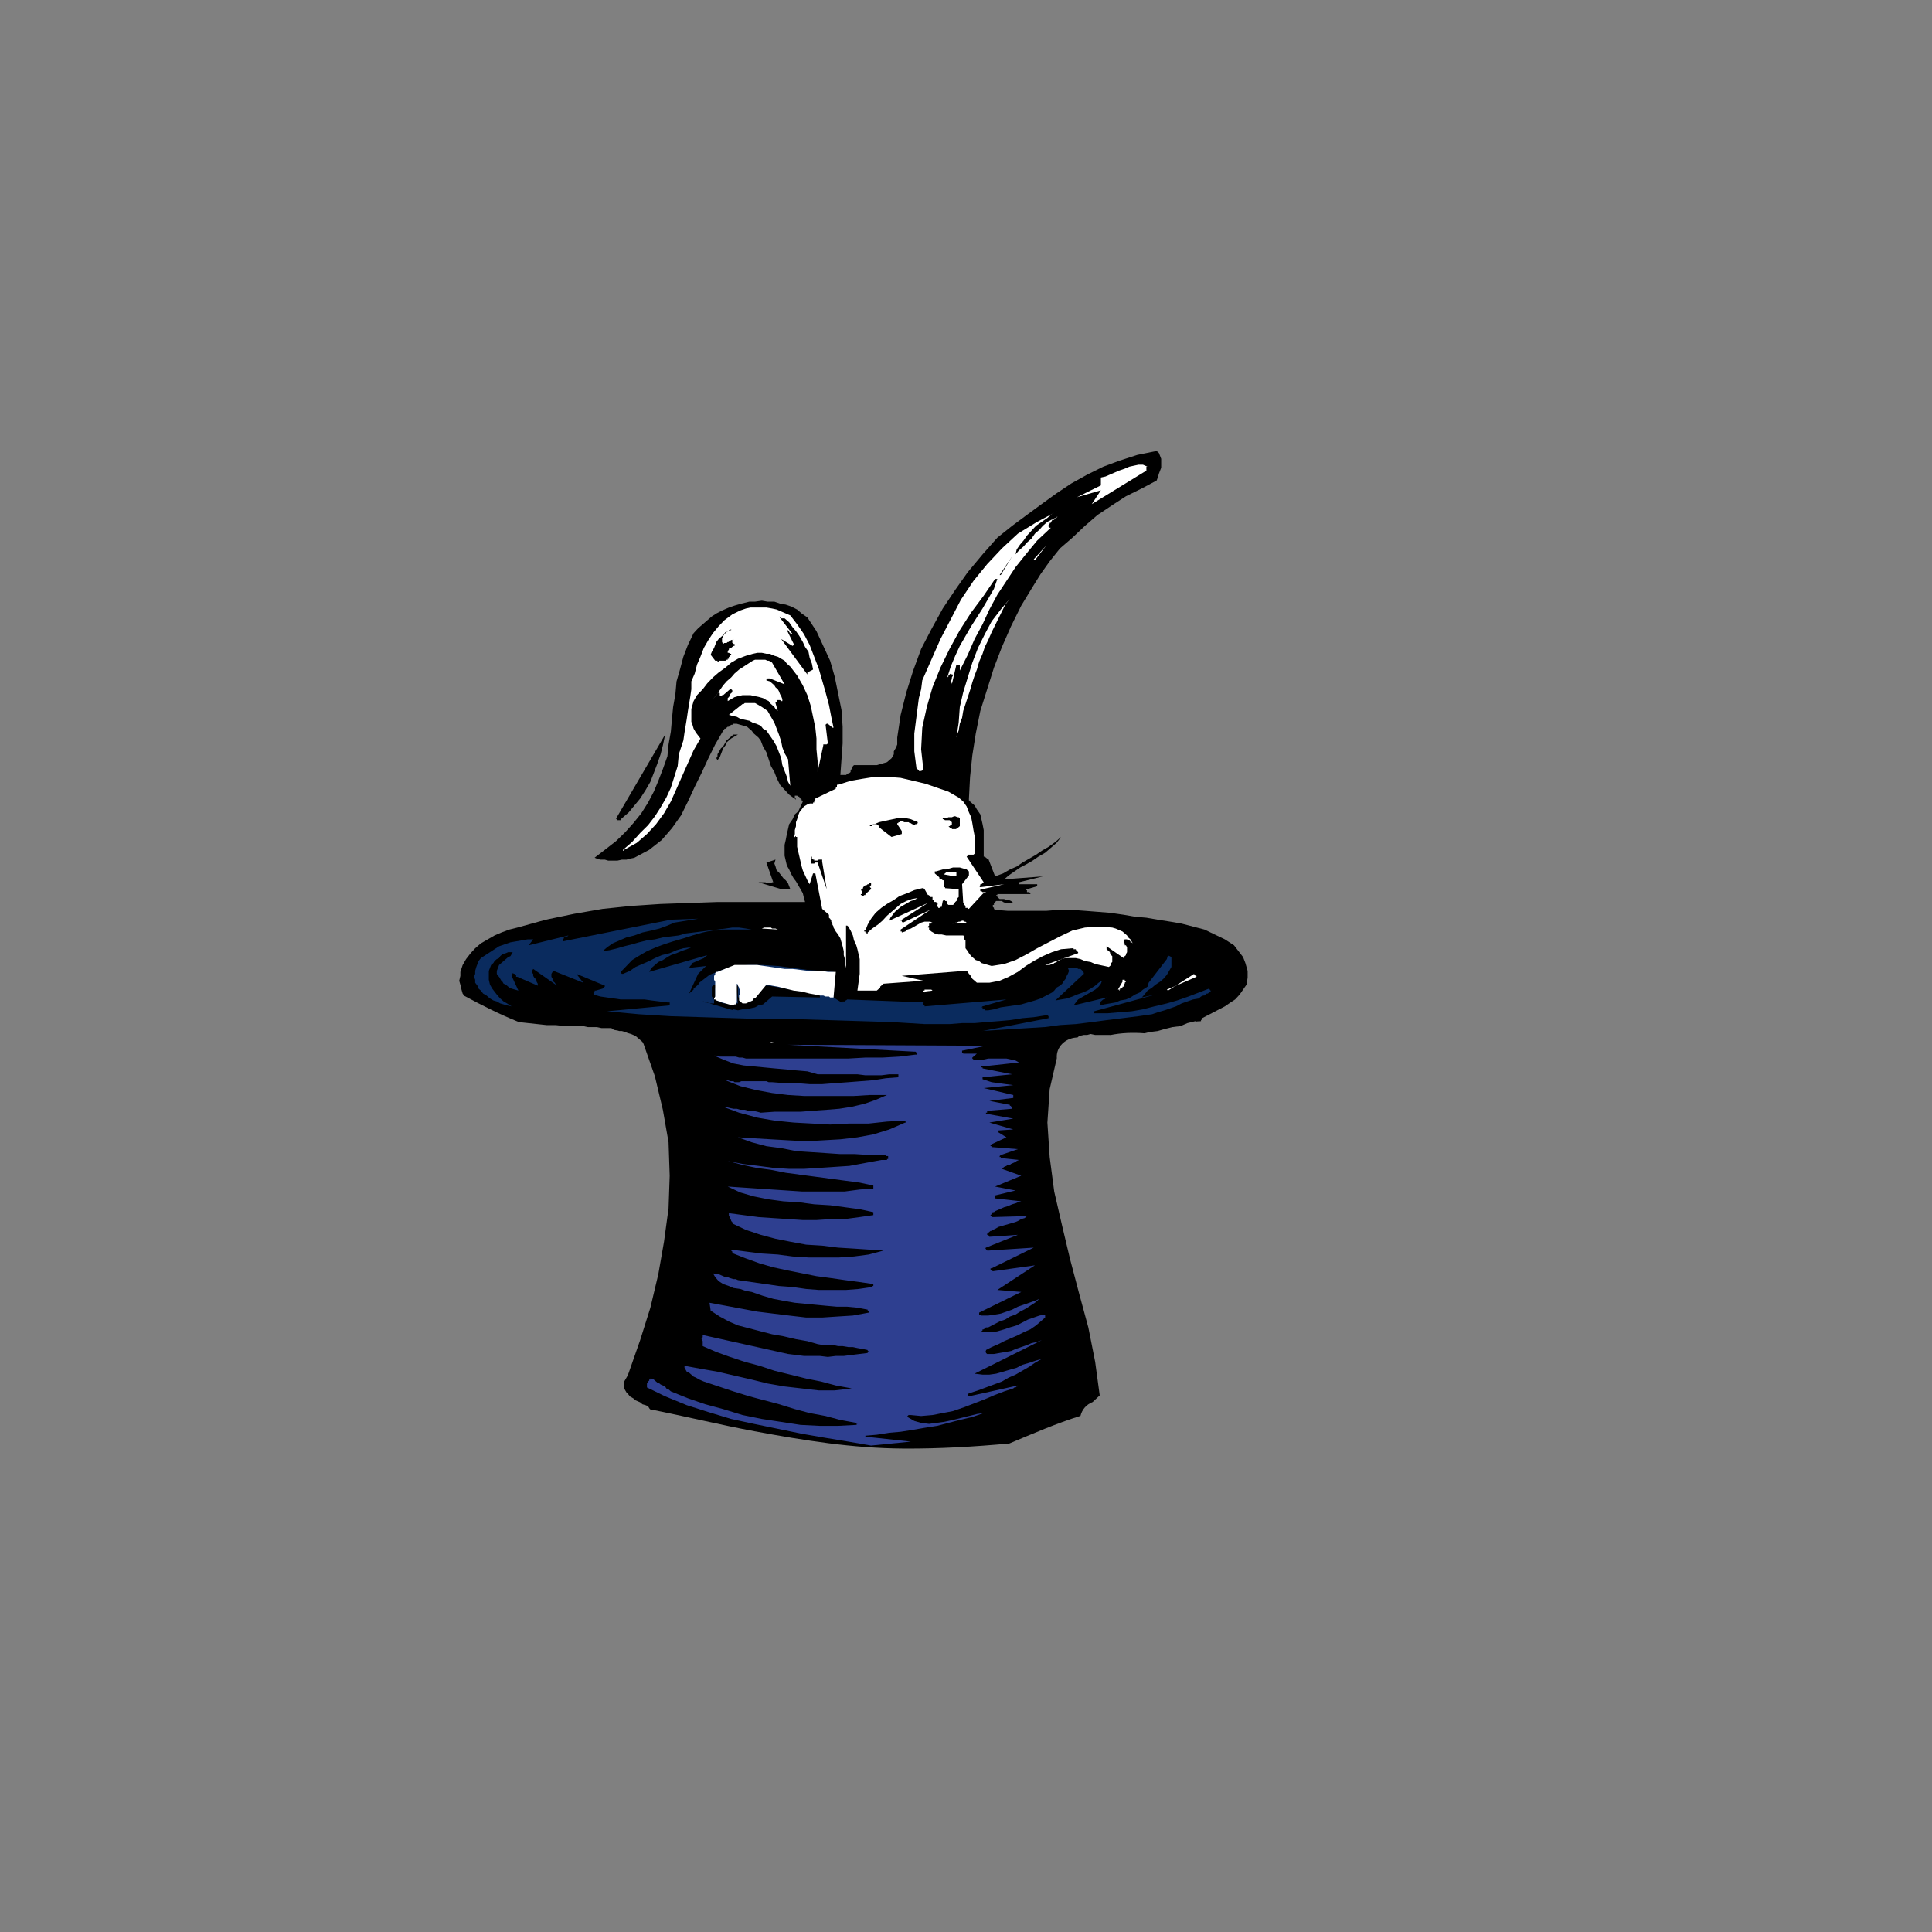 <?xml version="1.0" encoding="utf-8"?>
<!-- Generator: Adobe Illustrator 14.0.0, SVG Export Plug-In . SVG Version: 6.00 Build 43363)  -->
<!DOCTYPE svg PUBLIC "-//W3C//DTD SVG 1.1//EN" "http://www.w3.org/Graphics/SVG/1.1/DTD/svg11.dtd">
<svg version="1.1" id="Calque_1" xmlns="http://www.w3.org/2000/svg" xmlns:xlink="http://www.w3.org/1999/xlink" x="0px" y="0px"
	 width="500px" height="500px" viewBox="0 0 500 500" enable-background="new 0 0 500 500" xml:space="preserve">
<rect x="0" y="0" width="500" height="500" fill="#808080" stroke="none"/>
<path d="M322.592,250.248l-0.293-1.021l-0.297-0.764l-0.293-0.764l-0.59-0.766l-0.589-0.763l-0.589-0.766l-0.587-0.765l-2.357-1.529
	l-2.648-1.274l-2.651-1.274l-2.943-0.764l-2.944-0.765l-2.944-0.509l-3.237-0.51l-2.944-0.509l-2.944-0.255l-2.944-0.51
	l-3.533-0.509l-3.238-0.255l-3.24-0.255l-3.533-0.255h-3.237l-3.238,0.255h-10.011l-3.237-0.255l-0.297-0.255v-0.254l-0.293-0.254
	v-0.51h0.293v-0.51h0.297v-0.254l0.293-0.255h1.473l0.293,0.255l0.59,0.254h2.062l-0.294-0.254l-0.296-0.255l-0.59-0.255h-0.882
	l-0.294-0.255h-1.179l-0.293-0.254l-0.297-0.254v-0.255h-0.293v-0.255h0.293v-0.255h8.54v-0.254l-0.293-0.254h-0.59v-0.51h-0.296
	v-0.255h0.296l2.647-0.764v-0.51h-4.71v-0.509l6.183-1.529l-10.009,0.764l1.176-1.02l1.473-1.019l1.472-1.02l1.473-0.765
	l1.768-1.019l1.473-1.02l1.766-1.019l1.472-1.274l1.473-1.274l1.178-1.529l-1.472,1.274l-1.769,1.274l-1.765,1.02l-1.473,1.019
	l-1.765,1.02l-1.769,1.02l-1.472,1.019l-1.767,0.764l-1.768,1.021l-2.059,0.764l-1.769-4.587h-0.293l-0.296-0.254l-0.294-0.255
	h-0.295v-6.882l-0.295-1.528l-0.293-1.274l-0.295-1.274l-0.883-1.274l-0.589-1.02l-0.295-0.254l-0.294-0.254l-0.295-0.255
	l-0.294-0.255v-0.255h-0.294v-0.509l0.294-5.608l0.589-5.605l0.884-5.608l1.177-5.861l1.768-5.608l1.765-5.607l2.063-5.351
	l2.354-5.352l2.65-5.353l2.944-4.842l2.062-3.314l2.355-3.313l2.647-3.313l3.24-2.803l3.237-3.059l3.24-2.804l3.827-2.548
	l3.534-2.293l4.12-2.039l3.827-2.04l0.296-0.764l0.293-1.02l0.297-0.765l0.293-0.764v-2.293l-0.293-0.766l-0.297-0.764l-0.589-0.51
	l-5.004,1.02l-4.712,1.528l-4.12,1.529l-4.123,2.04l-4.123,2.293l-3.826,2.549l-3.534,2.549l-3.827,2.803l-4.12,3.058l-3.83,3.059
	l-3.827,4.332l-3.827,4.588l-3.239,4.587l-3.239,4.842l-2.944,5.353l-2.649,5.097l-2.06,5.608l-1.767,5.606l-1.472,5.863
	l-0.884,5.861v1.785l-0.293,0.764l-0.295,0.51l-0.294,0.509v0.766l-0.295,0.509l-0.295,0.51l-0.588,0.51l-0.589,0.51l-0.883,0.255
	l-0.884,0.255l-0.883,0.254h-5.888l-0.295,0.254v0.255l-0.295,0.255v0.255l-0.293,0.254v0.51l-0.294,0.254h-0.294v0.256h-0.295
	l-0.295,0.254h-1.472l0.294-4.078l0.295-4.078v-4.333l-0.295-4.332l-0.883-4.333l-0.883-4.332l-1.178-4.078l-1.767-3.823
	l-1.766-3.822l-2.356-3.568l-1.473-1.021l-1.177-1.02l-1.473-0.764l-1.472-0.51l-1.472-0.255l-1.473-0.509h-1.766l-1.473-0.255
	l-1.767,0.255h-1.472l-2.06,0.509l-1.767,0.51l-1.472,0.51l-1.767,0.764l-1.472,0.764l-1.178,0.765l-1.178,1.019l-1.177,1.02
	l-1.179,1.019l-1.177,1.274l-1.473,3.059l-1.178,3.059l-0.883,3.313l-0.883,3.059l-0.295,3.313l-0.588,3.313l-0.295,3.059
	l-0.295,3.313l-0.588,3.314l-0.295,3.058l-1.177,3.314l-1.179,3.057l-1.177,2.804l-1.473,2.804l-1.767,2.804l-2.06,2.548
	l-2.062,2.294l-2.355,2.293l-2.944,2.293l-2.649,2.04l0.588,0.254l0.884,0.254h1.177l0.883,0.255h2.356l1.178-0.255h1.178
	l0.882-0.254l1.179-0.254l3.827-2.04l3.239-2.549l2.649-3.058l2.354-3.313l1.767-3.568l1.767-3.823l1.767-3.568l1.767-3.823
	l1.766-3.568l2.062-3.568l0.294-0.254v-0.256h0.295l0.293-0.254l0.294-0.255h0.295l0.59-0.509h0.293l0.294-0.255h0.885l0.883,0.255
	l0.883,0.254l0.883,0.254l0.588,0.51l0.589,0.51l0.59,0.764l0.588,0.51l0.589,0.509l0.587,0.766l0.59,1.528l0.883,1.529l0.589,1.785
	l0.59,1.783l0.882,1.53l0.59,1.529l0.883,1.785l1.177,1.274l1.178,1.274l1.767,1.274v-0.255h-0.295v-0.766h0.59l0.294,0.255h0.295
	v0.255l0.293,0.255l0.295,0.255v0.253h0.295v0.255l-1.178,2.549l-0.884,0.765l-0.588,1.274l-0.884,1.274l-0.293,1.274l-0.294,1.274
	l-0.295,1.528l-0.295,1.274v2.804l0.295,1.274l0.295,1.273l0.588,1.02l0.589,1.274l0.59,1.021l0.588,0.764l0.589,1.019l0.588,1.019
	l0.59,1.02l0.295,1.274l0.294,1.02h-22.67l-14.722,0.509l-7.655,0.51l-7.36,0.764l-7.36,1.274l-7.36,1.529l-7.361,2.04l-2.06,0.509
	l-2.062,0.766l-1.767,0.764l-1.767,1.02l-1.765,1.019l-1.472,1.274l-1.179,1.274l-1.177,1.529l-0.883,1.53l-0.59,1.785v1.019
	l-0.294,1.274l0.294,1.02l0.295,1.274l0.295,1.02l0.458,0.596c4.607,2.476,9.269,4.841,14.053,6.748l0.211,0.046l2.354,0.256
	l2.356,0.254l2.355,0.254h2.354l2.356,0.259h4.711l1.177,0.254h2.355l1.177,0.254h2.651v0.254h0.293l0.245,0.21
	c0.327,0.046,0.655,0.1,0.984,0.166c0.16,0.032,0.311,0.085,0.463,0.137h0.664l0.883,0.254l0.59,0.254l0.882,0.254l0.59,0.253
	l0.588,0.26l0.589,0.508l0.59,0.507l0.587,0.514l0.294,0.507l2.944,8.413l2.062,8.666l1.472,8.407l0.293,8.666l-0.293,8.413
	l-1.178,8.661l-1.473,8.412l-2.06,8.667l-2.649,8.407l-2.945,8.412l-0.294,0.768l-0.295,0.506l-0.295,0.508l-0.295,0.513v1.783
	l0.295,0.513l0.295,0.508l0.295,0.253l0.587,0.768l0.885,0.508l0.588,0.513l0.589,0.253l0.59,0.255l0.587,0.506l0.884,0.26
	l0.588,0.255l0.295,0.508l0.225,0.292c9.033,1.786,18.032,3.996,27.005,5.668c12.863,2.396,25.493,4.414,38.624,4.49
	c9.145,0.053,18.254-0.478,27.345-1.314c6.115-2.57,12.131-5.189,18.412-7.15c0.378-1.645,1.586-2.989,3.146-3.578l1.832-1.719
	l-1.176-8.665l-1.769-8.92l-2.354-8.667l-2.354-8.92l-2.062-8.667l-2.062-8.92l-1.176-8.92l-0.59-8.92l0.59-8.667l1.851-8.01
	c-0.226-2.861,2.128-5.118,4.991-5.338c0.12-0.009,0.24-0.012,0.36-0.02l0.451-0.391l1.179-0.26h0.883l0.883-0.253l1.179,0.253
	h3.827l0.104,0.023c2.773-0.566,5.81-0.696,8.854-0.453l1.345-0.331l2.063-0.254l1.765-0.513l2.063-0.508l2.061-0.254l1.767-0.767
	l2.061-0.509l0.131,0.113c0.351-0.072,0.701-0.092,1.049-0.066v-0.047h0.293v-0.256l0.293-0.255V263.5l1.472-0.765l1.473-0.765
	l1.472-0.764l1.473-0.765l1.472-1.021l1.179-0.764l1.18-1.274l0.882-1.274l0.883-1.274l0.293-1.785v-1.783L322.592,250.248z"/>
<polygon fill="#2E3F90" points="225.434,374.11 235.738,373.09 223.961,371.816 223.961,371.816 223.961,371.816 223.961,371.816 
	223.961,371.816 223.961,371.816 223.961,371.816 223.961,371.562 223.961,371.562 223.961,371.562 223.961,371.562 
	226.905,371.309 230.144,370.796 233.089,370.541 236.328,370.033 239.272,369.521 242.509,369.013 245.453,368.247 
	248.397,367.486 251.637,366.719 254.58,365.698 252.814,365.951 250.754,366.466 248.692,366.972 246.632,367.486 244.276,367.992 
	242.216,368.247 240.449,368.5 238.388,368.247 236.621,367.739 234.855,366.719 234.855,366.719 234.855,366.466 234.855,366.466 
	234.855,366.466 235.148,366.211 235.148,366.211 235.443,366.211 235.443,366.211 235.738,366.211 235.738,366.211 
	238.388,366.466 241.332,366.211 243.981,365.698 246.632,365.19 249.577,364.17 252.226,363.149 254.875,362.129 257.229,361.113 
	259.881,360.093 262.236,359.327 262.529,359.072 262.529,359.072 262.825,359.072 262.825,359.072 263.119,358.819 
	263.119,358.819 263.119,358.819 263.415,358.819 263.415,358.564 263.415,358.564 250.754,361.368 250.458,361.368 
	250.458,361.368 250.458,361.113 250.458,361.113 250.458,361.113 250.458,360.855 250.458,360.855 250.754,360.601 
	250.754,360.601 250.754,360.601 253.108,359.84 255.169,359.072 257.229,358.307 259.292,357.544 261.057,356.523 262.825,355.758 
	264.591,354.742 266.359,353.722 267.831,352.701 269.597,351.681 267.831,352.193 266.359,352.701 264.591,353.209 
	263.119,353.977 261.353,354.482 259.585,354.997 257.819,355.503 256.055,355.758 254.285,355.758 252.226,355.503 
	269.597,346.838 268.124,347.351 266.945,347.604 265.77,348.111 264.297,348.624 262.825,349.132 261.646,349.645 260.175,349.899 
	258.702,350.152 257.229,350.407 255.758,350.407 255.465,350.407 255.465,350.407 255.169,350.152 255.169,350.152 
	255.169,350.152 255.169,349.899 254.875,349.899 254.875,349.899 255.169,349.645 255.169,349.387 256.641,348.624 
	258.409,347.858 259.881,347.096 261.646,346.33 263.415,345.563 264.887,344.802 266.652,344.034 268.124,343.014 269.303,342 
	270.479,340.979 270.479,340.725 270.479,340.725 270.479,340.465 270.479,340.465 270.479,340.465 270.479,340.212 
	270.479,340.212 270.479,340.212 270.479,340.212 270.479,340.212 269.007,340.465 267.534,340.979 266.063,341.487 
	264.591,342.253 263.119,343.014 261.353,343.528 259.881,344.034 258.112,344.549 256.641,344.802 254.58,344.802 254.285,344.802 
	253.992,344.549 253.992,344.549 254.285,344.289 254.285,344.034 254.58,344.034 254.875,343.781 255.169,343.528 255.465,343.528 
	255.758,343.528 257.229,342.761 258.702,342 260.175,341.487 261.353,340.725 262.825,340.212 264.001,339.451 265.474,338.684 
	266.652,337.917 267.831,337.156 269.007,336.136 267.831,336.643 266.359,337.156 264.887,337.663 263.415,338.177 
	261.942,338.938 260.47,339.451 258.998,339.959 257.526,340.212 255.758,340.465 254.285,340.465 253.992,340.465 253.992,340.465 
	253.697,340.212 253.697,340.212 253.403,340.212 253.403,340.212 253.403,339.959 253.403,339.959 253.403,339.704 
	253.403,339.704 264.297,334.354 258.112,333.841 267.831,327.469 256.937,328.997 256.937,328.997 256.641,328.743 
	256.641,328.743 256.641,328.743 256.348,328.743 256.348,328.489 256.348,328.489 256.348,328.489 256.348,328.235 
	256.641,328.235 267.534,322.885 255.758,323.646 255.465,323.646 255.465,323.393 255.169,323.393 255.169,323.393 
	255.169,323.393 255.169,323.139 254.875,323.139 254.875,323.139 255.169,322.885 255.169,322.885 263.415,319.569 
	256.055,320.077 255.758,319.569 255.465,319.569 255.465,319.315 255.758,319.062 256.055,318.803 256.348,318.549 
	256.641,318.549 256.937,318.295 257.526,318.041 257.526,318.041 258.409,317.528 259.292,317.274 260.175,317.021 
	261.057,316.767 261.942,316.514 262.825,316.254 263.415,316 264.297,315.493 265.18,315.239 265.77,314.726 256.937,314.979 
	256.641,314.979 256.641,314.726 256.348,314.726 256.348,314.473 256.641,314.219 256.641,313.965 256.937,313.705 
	257.229,313.705 257.526,313.452 257.526,313.452 258.112,313.198 258.702,312.944 259.292,312.69 259.881,312.431 260.764,312.178 
	261.353,311.924 261.942,311.67 262.825,311.416 263.415,311.157 264.297,310.903 257.526,310.142 257.526,310.142 257.526,309.883 
	257.526,309.883 257.526,309.883 257.526,309.883 257.229,309.883 257.229,309.883 257.526,309.883 257.526,309.629 
	257.526,309.375 262.825,308.101 257.526,307.08 264.297,304.277 259.292,302.496 259.585,302.236 259.881,301.983 260.47,301.729 
	260.764,301.476 261.353,301.476 261.646,301.222 262.236,300.962 262.825,300.709 263.119,300.455 263.707,300.201 
	258.998,299.688 258.998,299.435 258.702,299.435 258.702,299.435 258.702,299.435 258.702,299.435 258.702,299.435 
	258.702,299.181 258.702,299.181 258.702,299.181 258.998,298.927 263.415,297.398 256.937,296.886 256.937,296.886 
	256.641,296.886 256.641,296.886 256.641,296.632 256.348,296.632 256.348,296.632 256.348,296.378 256.348,296.378 
	256.348,296.378 256.641,296.124 260.47,294.337 258.409,293.063 258.409,293.063 258.409,293.063 258.409,293.063 258.409,292.809 
	258.409,292.809 258.409,292.809 258.409,292.809 258.409,292.556 258.409,292.556 258.409,292.556 262.236,292.302 
	256.055,290.515 262.236,289.493 255.169,288.22 255.169,288.22 255.169,287.966 255.169,287.966 255.465,287.966 255.465,287.966 
	255.465,287.712 255.465,287.712 255.465,287.712 255.465,287.458 255.758,287.458 261.942,286.945 261.942,286.691 
	261.942,286.691 261.942,286.691 261.942,286.438 261.942,286.438 261.646,286.438 261.646,286.184 261.646,286.184 
	261.353,286.184 261.353,285.93 256.055,284.909 262.236,284.143 262.236,284.143 262.236,283.889 262.236,283.889 262.236,283.635 
	262.236,283.635 262.236,283.635 262.236,283.382 262.236,283.382 262.236,283.382 262.236,283.382 254.58,281.594 262.236,280.833 
	256.641,280.066 254.285,279.299 254.285,279.299 254.285,279.299 254.285,279.299 254.285,279.299 254.285,279.299 
	254.285,279.046 254.285,279.046 254.285,279.046 254.285,279.046 254.285,278.792 261.942,278.024 254.285,276.497 
	254.285,276.497 254.285,276.243 253.992,276.243 253.992,276.243 253.992,276.243 253.992,276.243 253.992,276.243 
	253.992,276.243 253.992,275.989 254.285,275.989 263.707,274.969 262.825,274.461 261.646,274.202 260.47,273.948 259.585,273.948 
	258.409,273.948 257.229,273.948 255.758,273.948 254.58,274.202 253.403,274.202 252.226,274.202 251.931,274.202 251.637,273.948 
	251.637,273.948 251.637,273.694 251.931,273.44 251.931,273.44 252.226,273.187 252.521,272.928 252.521,272.928 252.814,272.674 
	249.577,272.674 249.282,272.674 249.282,272.42 248.987,272.42 248.987,272.42 248.987,272.42 248.987,272.166 248.987,272.166 
	248.987,272.166 248.987,271.913 248.987,271.913 255.169,270.639 203.941,270.379 236.621,272.166 236.915,272.166 
	236.915,272.166 237.21,272.42 237.21,272.42 237.21,272.42 237.21,272.42 237.21,272.674 237.21,272.674 237.21,272.928 
	236.915,272.928 232.794,273.44 228.377,273.694 223.961,273.694 219.545,273.948 215.128,273.948 210.712,273.948 206.296,273.948 
	201.88,273.948 197.463,273.948 193.047,273.948 192.165,273.694 191.28,273.694 190.397,273.44 189.514,273.44 188.926,273.44 
	188.042,273.44 187.159,273.44 186.276,273.44 185.392,273.187 184.804,273.187 187.159,274.202 189.808,275.223 192.458,275.735 
	195.109,275.989 197.758,276.243 200.407,276.497 203.352,276.751 206.001,277.01 208.946,277.264 211.595,278.024 213.656,278.024 
	216.012,278.024 218.073,278.024 220.134,278.024 221.9,278.024 223.961,278.284 226.023,278.284 228.083,278.284 230.144,278.024 
	231.911,278.024 232.205,278.024 232.205,278.024 232.205,278.024 232.499,278.024 232.499,278.284 232.499,278.284 
	232.499,278.284 232.499,278.538 232.499,278.538 232.499,278.792 229.26,279.046 226.023,279.559 222.784,279.813 219.545,280.066 
	216.012,280.319 212.774,280.573 209.535,280.573 206.296,280.319 203.057,280.319 199.818,280.066 198.936,280.066 
	198.346,279.813 197.463,279.813 196.874,279.813 195.992,279.813 195.402,279.813 194.814,279.813 193.93,279.813 193.047,279.813 
	192.458,279.813 191.87,279.813 191.28,280.066 190.985,280.066 190.397,280.066 190.103,280.066 189.808,279.813 189.221,279.813 
	188.926,279.813 188.336,279.559 187.748,279.559 191.575,281.087 195.697,282.107 199.818,282.868 203.941,283.382 
	208.063,283.635 212.479,283.635 216.6,283.635 221.017,283.635 225.139,283.382 229.555,283.382 226.611,284.655 223.666,285.671 
	220.427,286.438 217.19,286.945 213.951,287.204 210.417,287.458 207.178,287.712 203.646,287.712 200.407,287.712 196.874,287.966 
	195.992,287.712 194.814,287.458 193.636,287.458 192.753,287.204 191.575,287.204 190.692,286.945 189.808,286.945 
	188.631,286.691 187.748,286.438 187.159,286.438 191.28,287.966 195.992,289.24 200.407,290.007 205.414,290.515 210.123,290.768 
	214.834,291.027 219.839,290.768 224.844,290.768 229.555,290.261 234.266,290.007 234.266,290.261 234.266,290.261 
	234.561,290.261 234.561,290.261 234.561,290.261 234.561,290.261 234.561,290.261 234.561,290.261 234.561,290.515 
	234.266,290.515 230.144,292.302 226.023,293.576 221.9,294.337 217.483,294.851 213.067,295.104 208.651,295.357 203.941,295.104 
	199.525,294.851 195.109,294.591 190.985,294.337 194.519,295.611 198.346,296.632 202.175,297.14 206.001,297.906 209.829,298.16 
	213.656,298.414 217.483,298.673 221.312,298.673 225.139,298.927 228.967,298.927 229.26,298.927 229.26,299.181 229.555,299.181 
	229.555,299.181 229.85,299.181 229.85,299.181 229.85,299.435 229.85,299.435 229.85,299.688 229.85,299.688 229.85,299.947 
	229.555,299.947 229.555,300.201 229.26,300.201 229.26,300.201 228.967,300.201 228.672,300.201 228.377,300.201 228.083,300.201 
	228.083,300.201 223.961,300.962 219.839,301.729 216.012,301.983 212.185,302.236 208.063,302.496 204.234,302.496 
	200.113,302.236 196.286,301.729 192.165,301.222 188.336,300.455 192.165,301.476 195.697,302.236 199.525,302.75 203.352,303.511 
	207.178,304.024 211.007,304.531 214.834,305.045 218.662,305.552 222.489,306.06 226.023,306.826 226.023,306.826 226.023,306.826 
	226.023,306.826 226.023,307.08 226.023,307.08 226.023,307.08 226.023,307.08 226.023,307.334 226.023,307.334 226.023,307.593 
	222.489,307.847 218.662,308.354 214.834,308.354 211.302,308.354 207.473,308.354 203.646,308.101 199.818,307.847 
	195.992,307.593 192.165,307.334 188.336,307.08 191.575,308.608 195.109,309.629 198.936,310.396 202.763,310.903 206.885,311.157 
	210.712,311.67 214.834,311.924 218.662,312.431 222.489,312.944 226.023,313.705 226.023,313.705 226.023,313.705 226.023,313.965 
	226.023,313.965 226.023,313.965 226.023,313.965 226.023,314.219 226.023,314.219 226.023,314.219 226.023,314.473 
	222.489,314.979 218.662,315.493 215.128,315.493 211.302,315.746 207.768,315.746 203.941,315.493 200.113,315.239 
	196.286,314.979 192.458,314.473 188.631,313.965 188.631,314.473 188.631,314.726 188.926,314.979 188.926,315.239 
	188.926,315.493 189.221,315.746 189.221,316 189.514,316.254 189.514,316.514 189.808,316.767 193.047,318.295 196.874,319.569 
	200.702,320.59 204.529,321.352 208.651,322.118 212.774,322.372 216.895,322.885 221.017,323.139 224.844,323.393 228.672,323.646 
	224.844,324.667 221.017,325.174 217.19,325.434 213.067,325.434 209.24,325.434 205.119,325.174 201.29,324.667 197.168,324.413 
	193.047,323.899 189.221,323.393 189.221,323.646 189.221,323.646 189.221,323.646 189.514,323.899 189.514,323.899 
	189.514,323.899 189.514,324.159 189.514,324.159 189.808,324.159 189.808,324.413 193.047,325.688 196.581,326.962 
	200.113,327.982 203.646,328.743 207.473,329.51 211.302,330.271 215.128,330.784 218.662,331.292 222.489,331.805 226.023,332.313 
	226.023,332.313 226.023,332.313 226.023,332.566 226.023,332.566 226.023,332.566 226.023,332.82 226.023,332.82 225.728,332.82 
	225.728,332.82 225.728,333.079 222.194,333.587 218.956,333.841 215.423,333.841 211.89,333.841 208.651,333.587 205.119,333.079 
	201.585,332.82 198.053,332.313 194.519,331.805 190.985,331.292 190.397,331.038 189.808,331.038 188.926,330.784 188.336,330.53 
	187.748,330.53 187.159,330.271 186.569,330.018 185.981,329.764 185.097,329.764 184.509,329.51 185.097,330.53 185.981,331.546 
	187.159,332.313 188.631,332.82 189.808,333.333 191.575,333.587 193.047,334.095 194.519,334.354 195.992,334.861 197.463,335.368 
	200.113,336.136 202.763,336.643 205.707,337.156 208.357,337.41 211.007,337.663 213.656,337.917 216.6,338.177 219.25,338.177 
	221.9,338.431 224.551,338.938 224.551,338.938 224.551,338.938 224.551,338.938 224.551,338.938 224.551,339.191 224.551,339.191 
	224.844,339.191 224.844,339.451 224.844,339.451 224.844,339.704 220.722,340.465 216.6,340.725 212.774,340.979 208.651,340.979 
	204.234,340.465 200.113,339.959 195.992,339.451 191.87,338.684 187.748,337.917 183.625,337.156 183.919,339.191 186.276,340.725 
	188.631,342 190.985,343.014 193.93,343.781 196.874,344.549 199.818,345.31 202.763,345.822 206.001,346.583 208.946,347.096 
	211.595,347.858 213.067,348.111 214.246,348.111 215.718,348.111 216.895,348.371 218.073,348.371 219.545,348.624 
	220.722,348.624 221.9,348.879 223.372,349.132 224.551,349.387 224.551,349.387 224.551,349.645 224.551,349.645 224.551,349.645 
	224.844,349.645 224.844,349.645 224.844,349.645 224.844,349.645 224.551,349.899 224.551,350.152 222.489,350.407 220.427,350.66 
	218.368,350.92 216.306,350.92 214.246,351.173 212.185,350.92 210.123,350.92 208.063,350.92 206.001,350.66 203.941,350.407 
	182.153,345.563 181.86,345.563 181.86,345.822 181.86,346.075 181.565,346.33 181.565,346.583 181.86,347.096 181.86,347.351 
	181.86,347.604 181.86,348.111 181.86,348.371 185.392,349.899 188.926,351.173 192.753,352.448 196.581,353.469 200.407,354.742 
	204.529,355.758 208.651,356.778 212.479,357.544 216.306,358.564 220.427,359.327 216.012,359.84 211.89,359.84 207.473,359.327 
	203.057,358.819 198.641,358.052 194.519,357.031 190.103,356.018 185.687,354.997 181.271,354.229 177.148,353.469 
	177.148,353.977 177.443,354.482 177.737,354.997 178.326,355.25 178.916,355.758 179.504,356.271 180.093,356.523 180.976,357.031 
	181.565,357.291 182.153,357.544 185.981,358.819 189.808,360.093 193.93,361.368 197.758,362.389 201.585,363.402 205.707,364.678 
	209.535,365.698 213.656,366.466 217.483,367.486 221.606,368.247 221.606,368.247 221.606,368.5 221.606,368.5 221.9,368.5 
	221.9,368.5 221.9,368.5 221.9,368.5 221.9,368.5 221.606,368.76 221.606,368.76 216.895,369.013 212.185,369.013 207.178,368.76 
	202.175,367.992 197.168,367.227 192.165,366.211 187.159,364.678 182.448,363.402 178.031,361.876 173.615,360.093 173.027,359.58 
	172.438,359.327 172.143,358.819 171.555,358.564 170.965,358.307 170.671,358.052 170.083,357.799 169.788,357.544 
	169.199,357.031 168.611,356.778 168.316,356.778 168.316,357.031 168.021,357.031 168.021,357.291 168.021,357.291 
	167.727,357.544 167.727,357.799 167.727,357.799 167.432,358.052 167.432,358.052 167.432,358.307 167.432,358.307 
	167.432,358.307 167.432,358.307 167.432,358.564 167.432,358.564 167.432,358.819 167.432,358.819 167.432,358.819 
	167.432,359.072 172.143,361.368 177.737,363.662 183.332,365.445 189.221,367.227 195.109,368.5 201.29,369.775 207.473,371.049 
	213.361,372.069 219.545,373.09 225.434,374.11 225.434,374.11 "/>
<polygon fill="#FFFFFF" points="200.702,269.871 200.702,269.871 200.407,269.871 200.407,269.871 200.113,269.871 200.113,269.871 
	199.818,269.871 199.818,269.871 199.525,269.871 199.525,269.618 199.23,269.618 200.702,269.871 200.702,269.871 "/>
<polygon fill="#0A2B5E" points="253.992,266.815 258.409,266.556 262.236,266.303 266.359,266.049 270.479,265.795 274.306,265.282 
	278.429,265.028 282.552,264.519 286.379,264.01 290.499,263.5 294.622,262.991 296.388,262.735 298.155,262.481 299.628,261.971 
	301.393,261.461 302.865,260.951 304.337,260.442 305.81,259.677 307.282,259.168 308.754,258.658 310.226,258.402 310.522,258.147 
	310.815,257.894 311.404,257.639 311.697,257.639 311.994,257.384 312.287,257.129 312.58,257.129 312.877,256.873 313.17,256.619 
	313.466,256.364 313.466,256.364 313.466,256.364 313.17,256.364 313.17,256.364 313.17,256.109 313.17,256.109 313.17,256.109 
	312.877,256.109 312.877,255.854 312.877,255.854 310.226,256.873 307.577,257.894 304.633,258.913 301.982,259.677 
	298.745,260.442 295.801,261.207 292.856,261.717 289.616,261.971 286.672,262.226 283.729,262.226 283.435,262.226 
	283.435,262.226 283.139,262.226 283.139,262.226 283.139,262.226 283.139,261.971 283.139,261.971 283.139,261.717 
	283.139,261.717 283.139,261.717 299.038,257.384 295.505,258.147 296.388,257.129 296.977,256.364 298.155,255.599 
	299.038,254.835 300.218,254.07 301.1,253.306 301.982,252.286 302.572,251.267 303.161,250.248 303.161,248.718 303.161,248.718 
	303.161,248.463 303.161,248.208 303.161,248.208 303.161,247.953 303.161,247.699 302.865,247.699 302.865,247.444 
	302.572,247.444 302.275,247.189 301.982,248.208 301.393,248.974 300.804,249.738 300.218,250.502 299.628,251.267 
	299.038,252.031 298.449,252.797 297.859,253.561 297.272,254.324 296.977,255.345 295.801,256.109 294.915,256.873 
	293.739,257.384 292.561,258.147 291.385,258.658 289.913,258.913 288.733,259.422 287.262,259.677 285.789,259.933 284.61,260.188 
	284.61,259.933 284.61,259.677 284.61,259.422 284.906,259.168 285.2,258.913 285.496,258.658 285.789,258.658 286.083,258.402 
	286.379,258.147 286.379,258.147 277.839,260.188 278.429,259.422 279.019,258.658 279.901,258.147 280.783,257.639 
	281.666,257.129 282.552,256.619 283.435,256.109 284.317,255.345 284.906,254.58 285.2,253.815 284.317,254.324 283.435,255.09 
	282.256,255.854 281.373,256.364 280.194,256.873 278.722,257.384 277.546,257.894 276.074,258.402 274.602,258.658 273.13,258.913 
	280.49,252.031 280.49,251.775 280.194,251.267 279.901,251.013 279.608,250.757 279.019,250.757 278.722,250.502 278.136,250.502 
	277.546,250.502 276.957,250.502 276.367,250.502 276.664,251.267 276.367,252.031 276.074,252.541 275.778,253.306 275.191,254.07 
	274.896,254.58 274.306,255.09 273.424,255.599 272.834,256.364 272.247,256.873 270.774,257.639 269.303,258.402 267.831,258.913 
	266.063,259.422 264.297,259.933 262.529,260.188 260.764,260.442 258.998,260.696 257.229,261.207 255.758,261.461 
	255.465,261.461 255.465,261.461 255.169,261.461 254.875,261.461 254.875,261.207 254.58,261.207 254.58,261.207 254.285,261.207 
	254.285,261.207 254.285,260.951 254.285,260.951 254.285,260.951 254.285,260.951 254.285,260.696 254.285,260.696 
	253.992,260.696 253.992,260.696 254.285,260.442 254.285,260.442 254.285,260.442 260.47,258.658 239.272,260.442 239.272,260.188 
	238.977,260.188 238.977,260.188 238.977,259.933 238.977,259.677 238.977,259.677 238.977,259.422 239.272,259.422 
	239.272,259.422 239.272,259.422 219.25,258.658 219.25,258.658 218.956,258.913 218.956,258.913 218.662,258.913 218.662,258.913 
	218.662,259.168 218.368,259.168 218.073,259.168 218.073,259.422 217.778,259.422 215.718,258.147 215.718,251.522 
	212.479,251.267 208.946,251.013 205.119,250.502 201.29,249.993 197.463,249.738 193.636,249.738 190.103,249.993 186.864,251.013 
	183.625,252.286 180.976,254.324 180.681,254.835 180.387,255.09 180.093,255.345 179.798,255.599 179.504,255.854 179.504,256.109 
	179.209,256.364 178.916,256.619 178.621,256.873 178.326,257.129 180.681,252.031 182.743,249.993 178.326,250.502 
	178.621,249.993 178.916,249.738 179.209,249.228 179.798,248.974 180.387,248.718 180.976,248.463 181.565,248.208 
	182.153,247.953 182.448,247.699 183.037,247.189 168.021,251.522 168.611,250.502 169.493,249.738 170.376,248.974 
	171.555,248.463 172.732,247.699 173.615,247.189 175.087,246.679 176.264,246.17 177.737,245.66 178.916,245.15 176.854,245.405 
	175.087,245.915 173.32,246.679 171.26,247.189 169.493,247.953 168.021,248.718 166.254,249.482 164.488,250.248 163.015,251.267 
	161.25,252.031 161.25,252.031 161.25,252.031 160.956,252.031 160.956,252.031 160.956,252.031 160.661,251.775 160.661,251.775 
	160.661,251.775 160.661,251.522 160.661,251.522 162.133,249.993 163.605,248.463 165.667,247.189 167.432,246.17 169.788,245.15 
	171.849,244.386 174.205,243.622 176.854,242.856 179.209,242.092 181.86,241.328 183.037,241.073 184.509,240.817 185.687,240.817 
	186.864,240.563 188.336,240.563 189.514,240.563 190.692,240.563 191.87,240.563 193.047,240.563 194.519,240.563 193.047,240.307 
	191.28,240.054 189.514,240.054 187.748,240.307 185.687,240.563 183.625,240.817 181.565,241.073 179.504,241.328 177.443,241.582 
	175.677,242.092 173.615,242.347 171.555,242.602 169.493,243.111 167.432,243.366 165.372,243.876 163.605,244.386 
	161.543,244.896 159.778,245.405 157.717,245.915 155.95,246.17 157.127,245.15 158.6,244.13 160.366,243.366 162.133,242.602 
	164.194,242.092 166.254,241.328 168.611,240.817 170.671,240.307 172.732,239.543 174.499,238.779 180.681,237.759 
	173.615,238.014 145.646,243.622 145.646,243.366 145.646,243.366 145.646,243.111 145.939,242.856 145.939,242.602 
	146.234,242.602 146.529,242.347 146.822,242.347 147.117,242.092 147.117,242.092 136.813,244.64 137.99,243.111 136.518,243.111 
	135.046,243.366 133.574,243.622 132.102,243.876 130.629,244.386 129.157,244.896 127.98,245.66 126.802,246.425 125.625,247.189 
	124.448,247.953 123.858,248.718 123.563,249.482 123.269,250.248 122.976,251.267 122.976,252.031 122.681,252.797 
	122.976,253.561 122.976,254.324 123.563,255.09 123.858,255.854 124.448,256.364 125.036,257.129 125.919,257.639 126.802,258.402 
	127.686,258.913 128.57,259.168 129.452,259.677 130.336,259.933 131.219,260.188 132.396,260.442 131.219,259.677 130.336,259.168 
	129.452,258.402 128.57,257.384 127.98,256.619 127.392,255.854 126.802,254.835 126.508,253.561 126.508,252.541 126.508,251.267 
	126.802,250.502 127.097,249.738 127.686,249.228 127.98,248.718 128.57,248.208 129.157,247.953 129.452,247.444 130.042,246.934 
	130.924,246.679 131.514,246.425 131.514,246.425 131.809,246.425 131.809,246.425 132.102,246.425 132.102,246.425 
	132.396,246.425 132.396,246.425 132.69,246.425 132.69,246.425 132.69,246.425 132.396,246.934 132.102,247.444 131.514,247.699 
	130.924,248.208 130.336,248.718 129.747,249.228 129.157,249.738 128.864,250.502 128.57,251.267 128.57,252.031 128.864,252.541 
	129.157,252.797 129.452,253.306 129.747,253.815 130.042,254.07 130.336,254.58 130.924,254.835 131.219,255.09 131.809,255.599 
	132.396,255.854 134.163,256.364 132.396,252.541 132.396,252.286 132.396,252.286 132.396,252.286 132.396,252.031 
	132.396,252.031 132.396,252.031 132.396,252.031 132.69,252.031 132.69,251.775 132.69,251.775 132.985,252.031 133.28,252.031 
	133.28,252.031 133.28,252.286 133.574,252.286 133.574,252.286 133.574,252.541 133.574,252.541 133.574,252.797 133.868,252.797 
	139.168,255.09 139.168,254.58 138.875,254.07 138.875,253.815 138.58,253.306 138.285,253.05 137.99,252.541 137.99,252.031 
	137.697,251.775 137.697,251.267 137.99,250.757 144.173,255.09 143.878,254.835 143.585,254.324 143.29,254.07 142.996,253.815 
	142.996,253.306 142.701,252.797 142.701,252.286 142.701,252.031 142.996,251.522 143.29,251.267 150.946,254.324 149.178,252.031 
	156.539,255.09 156.539,255.09 156.539,255.09 156.539,255.09 156.539,255.345 156.539,255.345 156.539,255.345 156.244,255.345 
	156.244,255.599 156.244,255.599 155.95,255.854 154.183,256.364 154.183,256.364 153.89,256.364 153.89,256.619 153.89,256.619 
	153.595,256.619 153.595,256.873 153.595,256.873 153.595,257.129 153.595,257.129 153.595,257.384 155.362,257.894 
	157.127,258.147 158.895,258.402 160.661,258.658 162.722,258.658 164.783,258.658 166.844,258.658 168.611,258.913 
	170.671,259.168 172.732,259.422 172.732,259.422 173.027,259.422 173.027,259.422 173.32,259.422 173.32,259.677 173.32,259.677 
	173.32,259.677 173.32,259.933 173.32,259.933 173.32,260.188 157.127,261.717 165.372,262.481 173.615,262.991 181.86,263.244 
	190.103,263.5 198.053,263.755 206.296,263.755 214.539,264.01 222.784,264.266 231.027,264.519 239.272,265.028 242.509,265.028 
	245.748,265.028 248.987,264.774 252.226,264.774 255.169,264.519 258.409,264.266 261.353,264.01 264.591,263.5 267.534,263.244 
	270.774,262.735 271.068,262.735 271.068,262.735 271.361,262.991 271.361,262.991 271.361,262.991 271.361,262.991 
	271.361,263.244 271.361,263.244 271.361,263.244 271.361,263.5 254.285,266.815 254.285,266.815 "/>
<polygon points="189.808,261.207 190.985,261.461 192.165,261.207 193.341,261.207 194.225,260.951 195.402,260.696 
	196.286,260.188 197.463,259.933 198.346,259.168 198.936,258.658 199.818,257.894 212.185,258.147 212.185,258.147 
	212.185,258.147 212.185,257.894 212.185,257.894 212.185,257.894 212.185,257.639 212.185,257.639 212.185,257.639 
	212.185,257.384 212.185,257.384 198.936,255.09 198.641,255.09 198.053,255.09 197.758,255.345 197.463,255.345 197.168,255.599 
	196.874,255.854 196.581,256.109 196.581,256.364 196.286,256.619 196.286,257.129 195.992,257.384 195.697,257.639 
	195.697,257.894 195.402,258.147 195.109,258.402 194.814,258.658 194.519,258.913 194.225,259.168 193.93,259.168 193.636,259.422 
	191.575,258.913 191.575,258.658 191.28,258.402 190.985,257.894 190.985,257.384 190.985,257.129 190.985,256.619 190.985,256.109 
	190.985,255.854 190.985,255.345 190.985,255.09 190.985,255.09 190.985,255.09 190.985,255.09 190.985,255.09 190.692,255.09 
	190.692,255.09 190.692,255.09 190.692,255.09 190.397,255.09 190.397,255.09 190.985,259.677 187.453,259.677 187.159,259.677 
	186.569,259.422 186.276,259.422 185.981,259.168 185.687,258.913 185.392,258.402 185.392,258.147 185.097,257.894 
	185.097,257.384 185.097,257.129 185.097,256.619 185.097,256.364 185.097,256.109 185.097,256.109 185.097,255.854 
	185.392,255.599 185.392,255.345 185.392,255.09 185.392,254.835 185.392,254.58 185.097,254.835 184.804,254.835 184.509,255.09 
	184.214,255.345 184.214,255.854 184.214,256.109 184.214,256.364 184.214,256.619 184.214,257.129 184.214,257.384 
	184.214,257.639 184.214,257.894 184.509,258.147 184.509,258.147 184.509,258.402 184.804,258.658 184.804,258.913 
	184.804,259.168 184.804,259.168 184.804,259.422 184.804,259.677 184.509,259.677 184.214,259.677 183.919,259.677 
	183.625,259.677 183.037,259.422 182.743,259.422 182.448,259.422 182.153,259.168 181.86,259.168 189.808,261.461 189.808,261.461 
	"/>
<polygon fill="#FFFFFF" points="239.272,256.619 241.332,256.364 241.037,256.109 241.037,256.109 240.744,256.109 240.744,256.109 
	240.449,256.109 240.449,256.109 240.154,256.109 239.86,256.109 239.565,256.109 239.272,256.109 239.272,256.109 239.272,256.109 
	239.272,256.364 238.977,256.364 238.977,256.619 238.977,256.619 239.272,256.873 239.272,256.873 239.272,256.873 
	239.272,256.619 239.272,256.619 "/>
<polygon fill="#FFFFFF" points="222.194,256.364 226.611,256.364 226.905,256.364 227.2,256.109 227.2,256.109 227.495,255.854 
	227.495,255.599 227.788,255.599 227.788,255.345 228.083,255.09 228.377,254.835 228.672,254.58 238.977,253.815 233.383,252.541 
	249.577,251.267 250.165,251.267 250.458,251.522 250.754,252.031 251.048,252.286 251.342,252.797 251.637,253.306 
	251.931,253.561 252.226,253.815 252.814,254.324 253.108,254.324 256.055,254.324 258.702,253.815 261.057,252.797 
	263.415,251.522 265.474,249.993 267.534,248.718 269.89,247.444 272.247,246.425 274.602,245.66 277.546,245.405 277.839,245.405 
	277.839,245.66 278.136,245.66 278.429,245.66 278.429,245.915 278.722,245.915 278.722,246.17 278.722,246.17 279.019,246.425 
	279.019,246.679 270.479,249.738 270.774,249.738 271.361,249.738 271.658,249.738 272.247,249.482 272.541,249.482 
	272.834,249.228 273.424,248.974 273.719,248.718 274.306,248.463 274.602,248.208 275.778,247.953 277.25,247.953 278.429,247.953 
	279.608,248.208 280.783,248.718 282.256,248.974 283.435,249.482 284.61,249.738 285.789,249.993 286.969,250.248 287.262,249.993 
	287.555,249.738 287.555,249.228 287.851,248.974 287.851,248.463 287.851,248.208 287.851,247.699 287.851,247.444 
	287.555,247.189 287.555,246.934 287.262,246.679 287.262,246.425 286.969,246.17 286.969,246.17 286.672,245.915 286.672,245.915 
	286.379,245.66 286.379,245.66 286.379,245.66 286.379,245.405 286.379,245.405 286.379,245.405 286.379,245.15 286.379,245.15 
	286.379,245.15 286.379,245.15 286.379,244.896 286.379,244.896 286.379,244.896 286.379,244.896 290.795,247.953 290.795,247.699 
	291.088,247.444 291.385,247.189 291.385,246.934 291.678,246.425 291.678,246.17 291.678,245.66 291.678,245.405 291.678,245.15 
	291.385,244.64 291.088,244.64 291.088,244.386 291.088,244.13 290.795,244.13 290.795,243.876 290.795,243.876 290.795,243.622 
	290.795,243.622 290.795,243.622 290.795,243.366 290.795,243.366 291.088,243.111 291.385,243.111 291.678,243.111 
	291.971,243.366 292.268,243.366 292.561,243.622 292.561,243.876 292.856,243.876 293.15,244.13 292.856,243.622 292.561,243.111 
	291.971,242.602 291.678,242.092 291.088,241.582 290.499,241.073 289.913,240.817 289.323,240.563 288.733,240.307 
	287.851,240.054 284.317,239.798 280.783,240.054 277.546,240.817 274.306,242.347 271.361,243.876 268.417,245.405 265.77,246.934 
	262.825,248.463 259.881,249.482 256.641,249.993 255.758,249.738 254.875,249.482 253.992,249.228 253.403,248.718 
	252.521,248.463 251.931,247.953 251.342,247.444 250.754,246.679 250.458,246.17 249.87,245.405 249.87,245.15 249.87,244.64 
	249.87,244.386 249.87,243.876 249.87,243.622 249.87,243.366 249.577,243.111 249.577,242.602 249.577,242.347 249.282,242.092 
	248.397,242.092 247.515,242.092 246.632,242.092 245.748,242.092 244.865,242.092 243.688,241.837 242.804,241.837 
	241.921,241.582 241.037,241.073 240.449,240.563 240.449,240.307 240.449,240.307 240.449,240.054 240.154,240.054 
	240.154,239.798 240.154,239.798 240.449,239.543 240.449,239.288 240.449,239.288 240.449,239.033 240.449,239.033 
	240.449,239.033 240.744,239.033 240.744,239.033 240.744,239.033 240.744,239.033 241.037,239.033 241.037,239.033 
	241.037,238.779 241.332,238.779 240.744,238.524 239.86,238.524 239.272,238.524 238.388,238.779 237.504,239.288 236.621,239.798 
	235.738,240.307 234.855,240.563 234.266,241.073 233.383,241.328 233.383,241.328 233.383,241.073 233.383,241.073 
	233.089,241.073 233.089,241.073 233.089,240.817 233.089,240.817 233.089,240.817 233.089,240.563 233.089,240.563 
	240.744,235.465 233.676,238.779 233.676,238.779 233.676,238.779 233.383,238.524 233.383,238.524 233.383,238.269 
	233.089,238.269 233.089,238.269 233.089,238.014 233.089,238.014 233.383,238.014 240.154,233.682 230.144,238.269 
	230.439,237.505 231.027,236.739 231.616,235.975 232.205,235.465 233.089,234.702 233.971,234.191 234.855,233.682 
	235.738,233.172 236.621,232.917 237.504,232.407 236.033,232.662 234.561,233.172 233.089,233.936 231.911,234.956 
	230.732,235.975 229.555,236.995 228.377,238.269 227.2,239.288 225.728,240.307 224.551,241.328 224.551,241.582 224.551,241.582 
	224.256,241.582 224.256,241.328 223.961,241.328 223.961,241.073 223.666,241.073 223.666,241.073 223.666,240.817 
	223.961,240.817 224.551,239.288 225.434,237.759 226.611,236.23 228.083,234.956 229.555,233.936 231.322,232.917 232.794,231.897 
	234.855,231.133 236.621,230.368 238.682,229.859 238.682,229.859 238.682,229.859 238.977,229.859 238.977,229.859 
	238.977,229.859 239.272,230.113 239.272,230.113 239.272,230.113 239.272,230.113 239.272,230.113 240.154,231.643 
	240.449,231.643 240.449,231.643 240.449,231.897 240.449,231.897 240.449,231.897 240.449,231.897 240.449,231.897 
	240.744,231.897 240.744,231.897 240.744,232.153 241.037,232.153 241.332,232.153 241.332,232.407 241.332,232.407 
	241.332,232.662 241.332,232.917 241.626,232.917 241.626,233.172 241.626,233.427 241.626,233.427 241.626,233.427 
	241.626,233.427 241.626,233.427 241.626,233.427 241.921,233.427 241.921,233.427 241.921,233.427 242.216,233.427 
	242.216,233.427 242.216,233.427 242.509,233.682 242.509,233.682 242.509,233.936 242.804,233.936 242.509,234.191 
	242.509,234.191 242.509,234.446 242.509,234.702 242.804,234.702 242.804,234.956 242.804,234.956 242.804,234.956 
	243.099,234.956 243.099,234.956 243.099,234.956 243.394,234.956 243.394,234.956 243.394,234.702 243.688,234.702 
	243.688,234.702 243.981,233.172 243.981,233.172 243.981,233.172 244.276,232.917 244.276,232.917 244.276,232.917 
	244.276,232.917 244.276,232.917 244.276,232.917 244.57,232.917 244.57,233.172 244.865,233.172 244.865,233.172 244.865,233.172 
	245.16,233.427 245.16,233.427 245.16,233.682 245.16,233.682 245.16,233.936 245.16,233.936 245.453,234.191 245.453,234.191 
	245.453,234.191 245.748,234.191 245.748,234.191 245.748,234.191 246.043,234.191 246.043,234.191 246.338,234.191 
	246.338,234.191 246.632,234.191 246.925,233.936 247.22,233.427 247.515,233.172 247.81,232.917 247.81,232.407 248.104,232.153 
	248.104,231.643 248.104,231.133 248.104,230.623 248.104,230.113 244.57,229.859 244.57,229.604 244.276,229.604 244.276,229.349 
	244.276,229.094 244.276,228.838 244.276,228.585 244.276,228.33 244.276,228.33 244.276,228.075 244.276,227.819 243.981,227.819 
	243.688,227.564 243.394,227.564 243.099,227.311 243.099,227.055 242.804,226.8 242.509,226.8 242.509,226.545 242.216,226.29 
	241.921,226.036 241.921,226.036 241.921,225.781 241.921,225.781 241.921,225.781 241.921,225.781 241.921,225.526 
	242.216,225.526 242.216,225.526 242.216,225.526 242.216,225.526 243.099,225.271 243.981,225.016 244.865,225.016 
	245.748,224.762 246.632,224.506 247.515,224.506 248.397,224.506 249.282,224.762 250.165,225.016 250.754,225.526 
	250.754,225.781 250.754,225.781 250.754,225.781 250.754,226.036 250.754,226.036 250.754,226.036 250.754,226.29 250.754,226.29 
	250.754,226.545 250.754,226.545 248.987,228.838 249.282,233.682 249.282,233.682 249.577,233.682 249.577,233.936 
	249.577,233.936 249.577,234.191 249.577,234.191 249.87,234.446 249.87,234.702 249.87,234.702 249.87,234.956 250.165,234.956 
	250.458,234.956 250.458,235.21 250.458,235.21 250.458,235.21 250.458,235.21 250.458,235.21 250.458,235.21 250.754,235.21 
	250.754,235.21 254.285,231.387 254.285,231.387 254.285,231.387 254.285,231.387 254.58,231.133 254.58,231.133 254.58,231.133 
	254.875,231.133 254.875,231.133 254.875,231.133 255.169,230.878 254.875,230.878 254.875,230.878 254.875,230.878 254.58,230.878 
	254.58,230.878 254.285,230.878 254.285,230.878 254.285,230.878 253.992,230.623 253.697,230.623 253.697,230.368 253.697,230.368 
	253.697,230.368 253.697,230.113 253.992,230.113 253.992,230.113 253.992,230.113 253.992,230.113 253.992,230.113 
	254.285,230.113 259.881,228.838 253.697,229.604 253.403,229.349 253.403,229.349 253.697,229.094 253.697,229.094 
	253.697,228.838 253.992,228.838 253.992,228.838 254.285,228.585 254.285,228.585 254.58,228.33 250.165,221.703 250.458,221.448 
	250.458,221.193 250.754,221.193 250.754,221.193 251.048,221.193 251.342,221.193 251.637,221.193 251.637,221.193 
	251.931,221.193 252.226,220.938 252.226,219.41 252.226,217.88 252.226,216.351 251.931,214.821 251.637,213.038 251.342,211.508 
	250.754,210.234 250.165,208.705 249.282,207.431 248.104,206.411 245.453,204.882 242.509,203.863 239.565,202.843 
	236.328,202.078 233.089,201.314 229.85,201.059 226.316,201.059 223.079,201.569 220.134,202.078 216.895,203.099 216.895,203.099 
	216.6,203.099 216.6,203.353 216.6,203.353 216.6,203.353 216.6,203.607 216.306,203.863 216.306,203.863 216.306,204.118 
	216.306,204.118 211.007,206.667 211.007,206.922 211.007,206.922 211.007,207.175 211.007,207.175 210.712,207.175 
	210.712,207.431 210.712,207.431 210.712,207.686 210.417,207.686 210.417,207.941 210.123,207.941 210.123,207.941 
	209.829,207.941 209.829,207.941 209.535,207.941 209.535,207.941 209.24,208.195 209.24,208.195 208.946,208.195 208.946,208.195 
	208.063,208.705 207.473,209.47 206.885,210.234 206.59,210.999 206.296,212.019 206.001,212.783 206.001,213.802 205.707,214.821 
	205.707,215.842 205.414,216.861 205.707,216.606 205.707,216.606 205.707,216.606 206.001,216.351 206.001,216.351 
	206.001,216.351 206.001,216.606 206.001,216.606 206.296,216.606 206.296,216.606 206.296,217.88 206.296,219.154 206.59,220.429 
	206.885,221.703 207.178,222.977 207.473,224.251 207.768,225.271 208.357,226.545 208.946,227.819 209.535,228.838 
	210.417,226.036 210.417,226.036 210.417,226.036 210.417,226.036 210.712,226.036 210.712,226.036 210.712,226.036 
	210.712,226.036 210.712,226.036 211.007,226.036 211.007,226.036 212.774,235.21 214.246,236.484 214.539,236.739 214.539,237.25 
	214.539,237.505 214.834,237.759 215.128,238.269 215.128,238.524 215.423,239.033 215.423,239.288 215.718,239.798 
	215.718,240.054 216.306,241.073 216.895,241.837 217.483,242.856 217.778,243.876 218.073,244.896 218.368,246.17 218.368,247.189 
	218.662,248.208 218.662,249.228 218.956,250.502 218.956,240.054 218.956,240.054 218.956,239.798 218.956,239.798 
	218.956,239.543 218.956,239.543 219.25,239.543 219.25,239.543 219.25,239.543 219.545,239.798 219.545,239.798 220.134,240.817 
	220.722,242.092 221.017,243.366 221.606,244.64 221.9,245.66 222.194,246.934 222.489,248.208 222.489,249.482 222.489,250.757 
	222.489,252.031 221.9,256.364 222.194,256.364 222.194,256.364 "/>
<polygon fill="#FFFFFF" points="289.616,256.109 289.913,255.854 290.206,255.854 290.499,255.599 290.499,255.345 290.795,255.345 
	290.795,255.09 290.795,254.835 291.088,254.58 291.088,254.324 291.385,254.07 291.385,254.07 291.385,254.07 291.385,253.815 
	291.088,253.815 291.088,253.561 290.795,253.561 290.795,253.561 290.499,253.561 290.499,253.815 290.499,254.07 289.323,256.109 
	289.616,256.109 289.616,256.109 289.616,256.364 289.616,256.364 289.616,256.619 289.616,256.619 289.616,256.619 
	289.616,256.619 289.616,256.364 289.913,256.109 289.913,256.109 "/>
<polygon fill="#FFFFFF" points="301.982,256.109 309.637,252.797 309.637,252.797 309.637,252.541 309.637,252.541 309.343,252.541 
	309.343,252.541 309.343,252.286 309.343,252.286 309.05,252.286 309.05,252.031 309.05,252.031 302.275,256.364 302.275,256.364 
	"/>
<polygon fill="#FFFFFF" points="197.168,240.307 201.585,240.563 201.29,240.563 200.702,240.307 200.407,240.307 199.818,240.307 
	199.525,240.054 198.936,240.054 198.641,240.054 198.053,240.054 197.758,240.054 197.168,240.307 197.463,240.563 
	197.463,240.563 "/>
<polygon fill="#FFFFFF" points="246.338,239.033 250.165,238.779 249.87,238.524 249.577,238.524 249.282,238.269 248.987,238.269 
	248.397,238.524 248.104,238.524 247.515,238.779 247.22,238.779 246.632,239.033 246.338,239.033 246.632,239.288 246.632,239.288 
	"/>
<polygon points="223.079,231.897 223.372,231.897 223.666,231.643 223.961,231.643 223.961,231.387 224.256,231.133 
	224.551,230.878 224.844,230.623 225.139,230.368 225.139,230.368 225.434,230.113 225.434,229.859 225.139,229.604 
	225.139,229.604 225.139,229.349 225.139,229.349 225.434,229.094 225.434,228.838 225.434,228.838 225.434,228.585 
	225.728,228.585 225.434,228.585 225.434,228.585 225.139,228.585 225.139,228.585 225.139,228.585 224.844,228.585 
	224.844,228.838 224.844,228.838 224.551,228.838 224.551,228.838 224.256,229.094 223.961,229.094 223.961,229.094 
	223.666,229.349 223.666,229.349 223.372,229.604 223.372,229.859 223.079,230.113 223.079,230.113 222.784,230.368 
	223.079,230.623 223.079,230.623 223.079,230.878 223.079,231.133 223.079,231.133 223.079,231.387 222.784,231.387 
	222.784,231.643 223.079,231.643 223.079,231.897 223.079,231.897 "/>
<polygon points="213.951,230.113 212.774,222.977 212.774,222.723 212.774,222.467 212.479,222.467 212.185,222.467 
	212.185,222.467 211.89,222.467 211.595,222.723 211.302,222.723 211.007,222.723 210.712,222.723 210.712,222.467 210.417,222.467 
	210.417,222.467 210.417,222.213 210.417,222.213 210.123,222.213 210.123,221.958 210.123,221.958 210.123,221.703 
	209.829,221.703 209.829,221.703 209.829,221.703 209.829,221.958 209.829,221.958 209.829,222.213 209.829,222.213 
	209.829,222.467 209.829,222.467 209.829,222.723 209.829,222.977 209.829,223.233 209.829,223.233 209.829,223.487 
	210.123,223.487 210.417,223.487 210.712,223.487 210.712,223.487 211.007,223.233 211.302,223.233 211.595,223.233 
	213.951,230.113 213.951,230.113 "/>
<polygon points="202.175,230.113 204.529,230.113 204.234,229.349 203.941,228.585 203.352,227.819 202.763,227.311 
	202.175,226.545 201.585,225.781 200.997,225.271 200.702,224.251 200.407,223.487 200.702,222.467 198.346,223.233 200.113,228.33 
	199.818,228.33 199.525,228.585 199.23,228.585 198.936,228.585 198.641,228.585 198.053,228.33 197.758,228.33 197.168,228.33 
	196.874,228.33 196.286,228.33 202.175,230.113 202.175,230.113 "/>
<polygon fill="#FFFFFF" points="246.925,226.8 247.22,226.8 247.22,226.8 247.22,226.8 247.22,226.8 247.22,226.8 247.22,226.8 
	247.22,226.8 247.515,226.8 247.515,226.545 247.515,226.545 247.515,226.545 247.515,226.545 247.515,226.29 247.515,226.29 
	247.515,226.29 247.515,226.036 247.515,226.036 247.515,226.036 247.515,225.781 247.515,225.781 247.22,225.781 246.925,225.781 
	246.632,225.781 246.338,225.781 245.748,225.781 245.453,225.781 245.16,225.781 244.865,225.781 244.57,226.036 244.276,226.29 
	246.925,226.8 246.925,226.8 "/>
<polygon fill="#FFFFFF" points="161.543,219.918 164.783,218.135 167.432,215.842 169.788,213.293 171.849,210.49 173.615,207.431 
	175.087,204.118 176.559,200.804 178.031,197.491 179.504,194.179 181.271,191.12 180.681,190.355 180.093,189.59 179.504,188.571 
	179.209,187.552 178.916,186.787 178.916,185.768 178.916,184.748 178.916,183.474 179.209,182.455 179.504,181.436 
	180.387,179.906 181.86,178.376 183.037,176.848 184.509,175.318 185.981,174.043 187.748,172.769 189.221,171.495 190.985,170.476 
	193.047,169.711 194.814,169.201 195.992,168.946 197.168,168.946 198.346,169.201 199.23,169.201 200.407,169.711 201.29,169.967 
	202.175,170.476 203.057,170.986 203.646,171.75 204.529,172.516 206.296,174.809 207.768,177.358 208.946,179.906 209.829,182.71 
	210.417,185.512 211.007,188.316 211.302,191.12 211.302,193.923 211.595,196.981 211.595,199.785 213.067,192.904 213.067,192.649 
	213.361,192.649 213.361,192.649 213.656,192.649 213.656,192.649 213.951,192.649 213.951,192.649 214.246,192.394 
	214.246,192.394 214.246,192.394 213.656,187.552 213.951,187.297 214.246,187.297 214.246,187.297 214.539,187.552 
	214.539,187.552 214.834,187.807 215.128,187.807 215.128,188.061 215.423,188.316 215.718,188.316 215.128,185.512 
	214.539,182.455 213.656,179.141 212.774,176.083 211.89,173.024 210.712,169.967 209.535,166.908 208.063,164.104 206.296,161.556 
	204.529,159.262 203.352,158.752 202.175,158.243 200.997,157.732 199.818,157.478 198.346,157.224 197.168,157.224 
	195.697,157.224 194.225,157.224 193.047,157.478 191.575,157.988 189.514,159.007 187.453,160.536 185.981,162.066 
	184.509,163.849 183.332,165.633 182.153,167.672 181.271,169.967 180.387,172.005 179.798,174.299 178.916,176.338 
	178.916,178.376 178.621,180.415 178.326,182.2 178.031,183.984 177.737,186.022 177.443,187.807 177.148,189.59 176.854,191.63 
	176.264,193.413 175.677,195.198 175.382,198.255 174.499,201.059 173.615,203.863 172.438,206.411 170.965,208.96 169.493,211.254 
	167.727,213.547 165.667,215.586 163.605,217.88 161.25,219.918 161.25,219.918 161.25,219.918 161.25,220.174 161.543,220.174 
	161.543,220.174 161.543,220.174 161.543,220.174 161.543,219.918 161.838,219.918 161.838,219.918 161.838,219.918 "/>
<polygon fill="#FFFFFF" points="203.941,218.644 203.941,218.644 203.941,218.391 203.941,218.391 203.941,218.135 203.941,218.135 
	203.941,217.88 203.941,217.88 203.941,217.625 203.941,217.625 203.941,217.37 203.941,217.625 203.941,217.625 203.941,217.88 
	203.941,217.88 203.941,218.135 203.941,218.135 203.941,218.135 203.941,218.391 203.941,218.391 203.941,218.644 203.941,218.644 
	"/>
<polygon points="230.732,216.606 233.383,215.842 233.383,215.842 233.383,215.842 233.383,215.586 233.383,215.586 
	233.383,215.332 233.383,215.332 233.383,215.332 233.383,215.076 233.383,215.076 233.383,215.076 232.205,213.293 
	232.205,213.038 232.499,213.038 232.499,212.783 232.794,212.783 233.089,212.527 233.383,212.527 233.676,212.527 
	233.971,212.783 234.266,212.783 234.855,212.783 235.148,212.783 235.443,213.038 235.738,213.038 236.033,213.293 
	236.328,213.293 236.328,213.293 236.621,213.547 236.915,213.293 237.21,213.293 237.504,213.038 237.504,213.038 237.504,213.038 
	237.504,213.038 237.504,212.783 237.504,212.783 237.504,212.783 237.21,212.527 237.21,212.527 237.21,212.527 236.915,212.527 
	235.738,212.019 234.561,211.764 233.383,211.764 232.205,211.764 231.027,212.019 229.85,212.272 228.672,212.527 227.495,212.783 
	226.316,213.293 224.844,213.547 225.139,213.547 225.139,213.802 225.139,213.802 225.434,213.802 225.728,213.802 
	225.728,213.547 226.023,213.547 226.316,213.547 226.316,213.293 226.611,213.293 226.905,213.293 226.905,213.547 227.2,213.547 
	227.2,213.547 227.495,213.802 227.495,213.802 227.495,214.057 227.788,214.312 227.788,214.312 228.083,214.567 230.732,216.606 
	231.027,216.606 231.027,216.606 "/>
<polygon points="246.925,214.567 247.22,214.567 247.22,214.567 247.22,214.567 247.515,214.567 247.515,214.567 247.515,214.312 
	247.81,214.312 247.81,214.312 248.104,214.057 248.104,214.057 248.104,214.057 248.397,213.802 248.397,213.547 248.397,213.293 
	248.397,213.293 248.397,213.038 248.397,212.783 248.397,212.527 248.397,212.272 248.397,211.764 248.104,211.508 247.81,211.508 
	247.22,211.254 246.925,211.254 246.338,211.508 246.043,211.508 245.453,211.508 244.865,211.764 244.276,211.764 243.981,211.764 
	243.981,212.019 244.276,212.019 244.276,212.019 244.57,212.272 244.865,212.272 245.16,212.272 245.453,212.272 245.748,212.272 
	246.043,212.527 246.043,212.527 246.338,212.783 246.338,212.783 246.338,212.783 246.338,212.783 246.338,212.783 
	246.338,213.038 246.338,213.038 246.338,213.038 246.338,213.293 246.338,213.293 246.338,213.293 246.338,213.547 
	246.338,213.547 246.338,213.547 246.338,213.547 246.043,213.547 246.043,213.547 245.748,213.802 245.748,213.802 
	245.453,213.802 245.453,213.802 245.748,214.057 245.748,214.057 245.748,214.312 246.043,214.312 246.338,214.312 
	246.338,214.567 246.632,214.567 246.925,214.567 246.925,214.567 246.925,214.567 "/>
<polygon points="160.661,212.019 162.722,210.234 164.194,208.45 165.667,206.667 167.139,204.373 168.316,202.333 169.199,200.04 
	170.083,197.747 170.965,195.198 171.555,192.904 172.143,190.1 159.483,211.764 159.483,211.764 159.483,212.019 159.778,212.019 
	159.778,212.272 160.071,212.272 160.071,212.272 160.366,212.272 160.366,212.272 160.661,212.272 160.661,212.019 
	160.661,212.019 "/>
<polygon fill="#FFFFFF" points="204.529,203.353 203.941,196.472 203.057,194.942 202.469,193.413 202.175,191.884 201.585,190.1 
	200.997,188.571 200.407,187.042 199.525,185.512 198.641,183.984 197.168,182.963 195.402,181.944 195.109,181.944 
	194.814,181.944 194.519,181.944 193.93,181.944 193.636,181.944 193.341,181.944 193.047,181.944 192.753,181.944 192.458,182.2 
	192.165,182.2 188.631,185.003 189.514,185.258 190.692,185.512 191.575,186.022 192.753,186.278 193.93,186.532 194.814,187.042 
	195.697,187.297 196.874,187.807 197.463,188.571 198.346,189.081 199.23,190.355 200.113,191.63 200.997,193.158 201.585,194.688 
	202.175,196.217 202.469,198.001 203.057,199.53 203.646,201.059 203.941,202.333 204.529,203.353 204.529,203.353 "/>
<polygon fill="#FFFFFF" points="238.977,199.275 238.388,193.923 238.682,188.316 239.86,182.963 241.332,177.866 243.394,172.769 
	245.748,167.927 248.397,163.085 251.342,158.498 254.58,154.165 257.526,149.832 257.526,149.832 257.526,149.832 257.819,149.832 
	257.819,149.832 257.819,149.832 257.819,149.832 258.112,149.832 258.112,149.832 258.112,149.832 258.112,149.832 257.229,152.38 
	255.758,154.929 254.285,157.478 252.814,159.772 251.342,162.066 249.87,164.615 248.397,167.163 247.22,169.711 246.043,172.516 
	245.16,175.318 245.16,175.318 245.453,175.063 245.453,175.063 245.453,174.809 245.453,174.809 245.453,174.809 245.748,174.554 
	245.748,174.554 246.043,174.299 246.043,174.299 246.338,174.554 246.632,174.554 246.632,174.809 246.338,175.318 
	246.338,175.573 246.338,175.828 246.043,176.083 246.043,176.338 246.338,176.848 246.338,177.102 247.515,172.005 247.81,172.005 
	247.81,172.005 247.81,172.005 247.81,172.005 248.104,172.005 248.104,172.005 248.104,172.005 248.104,172.005 248.104,172.005 
	248.397,172.005 248.397,173.535 250.458,169.457 252.226,165.379 254.285,161.556 256.055,157.732 258.112,153.91 260.47,150.342 
	262.825,146.774 265.474,143.46 268.417,139.893 271.951,136.58 271.658,136.58 271.361,136.325 271.361,136.069 271.361,135.814 
	271.658,135.561 271.658,135.305 271.951,135.305 271.951,135.05 272.247,134.795 272.247,134.54 272.541,134.54 272.541,134.54 
	272.834,134.54 272.834,134.286 273.13,134.286 273.13,134.286 273.13,134.031 273.424,134.031 273.424,133.776 273.719,133.776 
	272.541,134.286 271.068,135.05 269.89,136.069 269.007,137.088 267.831,138.109 266.945,139.383 265.77,140.403 264.887,141.422 
	263.707,142.441 262.825,143.46 263.119,142.186 264.001,140.912 264.887,139.893 265.77,138.618 266.945,137.344 268.124,136.069 
	269.597,135.05 271.068,134.031 272.247,133.012 273.719,132.246 268.417,135.05 263.415,138.109 259.292,141.932 255.465,146.009 
	251.931,150.342 248.692,155.184 246.043,160.281 243.394,165.379 241.037,170.731 238.682,176.083 238.388,178.376 237.799,180.67 
	237.504,182.963 237.21,185.258 236.915,187.552 236.621,189.845 236.621,192.139 236.621,194.432 236.915,196.727 237.21,199.021 
	237.504,199.021 237.504,199.021 237.504,199.275 237.504,199.275 237.799,199.275 237.799,199.275 237.799,199.53 238.093,199.53 
	238.093,199.53 238.388,199.53 238.977,199.275 238.977,199.275 "/>
<polygon fill="#FFFFFF" points="246.338,199.275 246.632,199.275 246.632,199.275 246.632,199.275 246.632,199.021 246.632,199.021 
	246.632,199.021 246.632,198.766 246.632,198.766 246.632,198.511 246.632,198.511 246.632,198.511 246.632,198.511 
	246.632,198.766 246.632,198.766 246.632,198.766 246.632,199.021 246.632,199.021 246.632,199.275 246.632,199.275 
	246.632,199.275 246.632,199.275 "/>
<polygon points="185.687,196.727 186.276,195.962 186.569,195.198 186.864,194.432 187.159,193.668 187.748,192.904 
	188.042,192.139 188.631,191.63 189.221,191.12 190.103,190.609 190.985,190.1 190.692,190.1 190.397,190.1 190.103,190.1 
	189.808,190.1 189.514,190.355 189.221,190.609 188.926,190.864 188.631,191.12 188.336,191.375 188.042,191.63 187.748,192.139 
	187.453,192.649 187.159,193.158 186.569,193.668 186.276,194.179 185.981,194.688 185.687,195.198 185.687,195.707 
	185.392,196.217 185.687,196.727 185.687,196.727 185.687,196.727 "/>
<polygon fill="#FFFFFF" points="246.925,195.198 246.925,192.904 246.925,195.198 246.925,195.198 "/>
<polygon fill="#FFFFFF" points="247.515,190.609 248.104,189.081 248.397,187.297 248.987,185.768 249.282,183.984 249.87,182.2 
	250.458,180.415 251.048,178.631 251.637,176.592 252.226,174.809 252.814,173.279 253.403,171.241 254.285,169.201 
	254.875,167.418 255.758,165.633 256.641,163.595 257.526,161.811 258.409,160.026 259.292,158.243 260.175,156.458 
	261.353,154.929 258.998,157.732 256.641,160.792 254.875,164.104 253.108,167.672 251.637,171.495 250.458,175.318 
	249.282,179.141 248.397,182.963 248.104,187.042 247.515,190.864 247.515,190.864 "/>
<polygon fill="#FFFFFF" points="201.29,183.984 200.702,181.944 200.702,181.944 200.702,181.689 200.997,181.689 200.997,181.436 
	200.997,181.436 200.997,181.436 200.997,181.436 200.997,181.18 201.29,181.18 201.29,181.18 201.29,181.18 201.585,181.18 
	201.585,181.18 201.88,181.18 201.88,181.18 202.175,181.436 202.175,181.436 202.469,181.436 202.469,181.436 202.469,181.689 
	202.469,180.925 202.175,180.161 201.88,179.651 201.585,178.887 201.29,178.376 200.702,177.866 200.407,177.358 199.818,176.848 
	199.23,176.338 198.346,176.083 198.346,176.083 198.346,175.828 198.346,175.828 198.641,175.828 198.641,175.573 198.641,175.573 
	198.936,175.573 198.936,175.573 199.23,175.573 199.23,175.573 203.057,177.102 199.818,171.495 199.525,171.241 198.936,170.986 
	198.641,170.986 198.053,170.731 197.463,170.731 196.874,170.731 196.581,170.731 195.992,170.731 195.402,170.731 
	194.814,170.986 193.636,171.75 192.458,172.516 191.28,173.279 190.103,174.299 189.221,175.318 188.042,176.338 187.159,177.358 
	186.276,178.631 185.392,179.906 184.509,180.925 185.981,179.141 185.981,179.141 186.276,179.396 186.276,179.396 
	186.276,179.396 186.276,179.651 186.276,179.651 186.276,179.651 186.276,179.906 186.276,179.906 186.276,180.161 
	186.569,180.161 186.864,179.906 187.159,179.906 187.453,179.651 187.748,179.396 188.042,179.141 188.336,178.887 
	188.631,178.631 188.926,178.376 189.221,178.376 189.514,178.631 189.514,178.887 189.514,179.141 189.221,179.396 
	188.926,179.651 188.926,179.906 188.631,180.415 188.336,180.67 188.336,180.925 188.336,181.436 189.221,180.925 190.103,180.415 
	190.985,180.161 192.165,179.906 193.341,179.906 194.225,179.906 195.402,180.161 196.581,180.415 197.463,180.67 198.346,181.18 
	198.936,181.436 199.23,181.944 199.525,182.2 200.113,182.71 200.407,182.963 200.702,183.474 200.997,183.729 201.29,183.984 
	201.585,183.984 201.585,183.984 201.585,183.984 "/>
<polygon points="208.946,174.043 210.417,173.279 210.123,171.75 209.535,170.221 209.24,168.692 208.357,167.418 207.768,166.144 
	206.885,164.615 206.001,163.34 205.119,162.32 204.234,161.047 203.057,160.026 202.763,160.026 202.763,160.026 202.469,160.026 
	202.469,160.026 202.175,160.026 202.175,159.772 201.88,159.772 201.88,159.772 201.88,159.772 201.585,159.517 205.119,164.104 
	205.119,164.104 204.824,164.104 204.824,164.104 204.529,164.104 204.529,163.849 204.234,163.595 204.234,163.34 203.941,163.34 
	203.941,163.085 203.646,163.085 205.414,166.652 205.414,166.652 205.414,166.652 205.414,166.908 205.414,166.908 
	205.414,166.908 205.414,166.908 205.414,166.908 205.119,167.163 205.119,167.163 205.119,167.163 202.175,165.379 
	208.946,174.554 208.946,174.299 208.946,174.299 "/>
<polygon points="185.981,170.986 187.748,170.986 188.042,170.731 188.042,170.731 188.336,170.731 188.336,170.476 
	188.631,170.476 188.631,170.221 188.631,169.967 188.926,169.967 188.926,169.711 189.221,169.457 189.221,169.457 
	189.221,169.201 188.926,169.201 188.926,169.201 188.926,169.201 188.926,169.201 188.631,168.946 188.631,168.946 
	188.336,168.946 188.336,168.946 188.336,168.692 188.336,168.437 188.631,168.182 188.631,167.927 188.926,167.672 
	189.221,167.672 189.514,167.418 189.808,167.163 190.103,167.163 190.103,166.908 190.103,166.908 190.103,166.908 
	190.103,166.652 190.103,166.652 189.808,166.652 189.808,166.652 189.808,166.397 189.808,166.397 189.514,166.397 
	189.514,166.144 189.514,166.144 189.514,166.144 189.514,165.889 189.514,165.889 189.514,165.889 189.514,165.633 
	189.514,165.633 189.808,165.633 189.808,165.633 189.808,165.379 189.514,165.633 189.221,165.633 188.926,165.889 
	188.631,165.889 188.631,166.144 188.336,166.144 188.042,166.397 187.748,166.397 187.453,166.397 187.159,166.652 
	186.864,166.144 186.864,165.889 186.864,165.633 186.864,165.124 187.159,164.869 187.159,164.615 187.453,164.104 
	187.748,163.849 188.042,163.595 188.336,163.34 188.336,163.34 188.631,163.34 188.631,163.085 188.926,163.085 188.926,163.085 
	189.221,163.085 189.221,162.83 189.221,162.83 189.221,162.83 189.221,162.83 188.631,163.34 187.748,163.595 187.159,164.359 
	186.569,164.869 185.981,165.379 185.392,166.144 185.097,166.908 184.804,167.672 184.214,168.692 183.919,169.457 
	185.097,170.986 185.097,170.986 185.392,170.986 185.392,170.986 185.392,170.986 185.392,170.986 185.687,170.986 
	185.687,170.986 185.687,171.241 185.981,171.241 185.981,171.241 185.981,171.241 "/>
<polygon points="258.702,148.813 261.942,143.97 258.998,148.813 258.998,148.813 "/>
<polygon fill="#FFFFFF" points="267.534,144.734 270.774,141.167 267.831,144.989 267.831,144.989 "/>
<polygon fill="#FFFFFF" points="282.552,130.463 296.684,121.797 296.684,121.543 296.684,121.543 296.684,121.543 296.684,121.288 
	296.684,121.288 296.684,121.033 296.684,121.033 296.684,120.777 296.684,120.777 296.977,120.777 295.801,120.269 
	294.622,120.269 293.443,120.522 292.268,120.777 291.088,121.288 289.616,121.797 288.44,122.307 287.262,122.817 286.083,123.326 
	284.906,123.582 284.906,125.62 278.722,128.679 284.906,126.894 282.552,130.463 282.552,130.463 "/>
<polygon fill="#FFFFFF" points="185.392,251.522 185.392,251.522 185.392,251.522 185.392,251.775 185.097,251.775 185.097,252.031 
	185.097,252.286 184.804,252.541 184.804,252.797 184.804,253.05 184.804,253.561 185.097,254.07 185.097,254.58 185.097,255.09 
	185.097,255.854 185.097,256.619 185.097,257.129 185.097,257.894 184.804,258.402 184.804,258.658 184.804,258.658 
	185.097,258.658 185.392,258.913 186.276,259.168 186.864,259.422 187.748,259.677 188.631,259.933 189.514,260.188 
	190.103,259.933 190.397,259.933 190.692,259.422 190.692,254.324 190.692,254.324 190.692,254.58 190.985,254.835 190.985,255.09 
	191.28,255.599 191.28,255.854 191.575,256.109 191.575,256.364 191.575,256.619 191.575,256.619 191.575,256.873 191.575,257.129 
	191.575,257.384 191.28,257.639 191.28,258.147 191.28,258.402 191.28,258.913 191.575,259.168 191.87,259.422 192.165,259.677 
	192.753,259.677 193.047,259.677 193.636,259.422 193.93,259.168 194.225,259.168 194.814,258.913 194.814,258.658 195.109,258.402 
	195.402,258.402 195.402,258.402 198.346,254.835 198.641,254.835 199.818,255.09 201.29,255.345 203.352,255.854 205.414,256.364 
	207.473,256.619 209.535,257.129 211.007,257.384 212.185,257.639 212.479,257.639 212.479,257.639 212.774,257.639 
	213.067,257.639 213.656,257.894 213.951,257.894 214.539,257.894 214.834,258.147 215.423,258.147 215.423,258.147 
	215.718,258.147 216.306,251.522 216.012,251.522 215.423,251.522 214.246,251.522 212.774,251.267 211.007,251.267 209.24,251.267 
	207.178,251.013 205.119,250.757 203.057,250.757 201.29,250.502 199.525,250.248 197.758,249.993 195.992,249.738 194.519,249.738 
	193.341,249.738 192.165,249.738 191.28,249.738 190.692,249.738 190.103,249.738 190.103,249.738 185.687,251.522 185.687,251.522 
	"/>
</svg>
